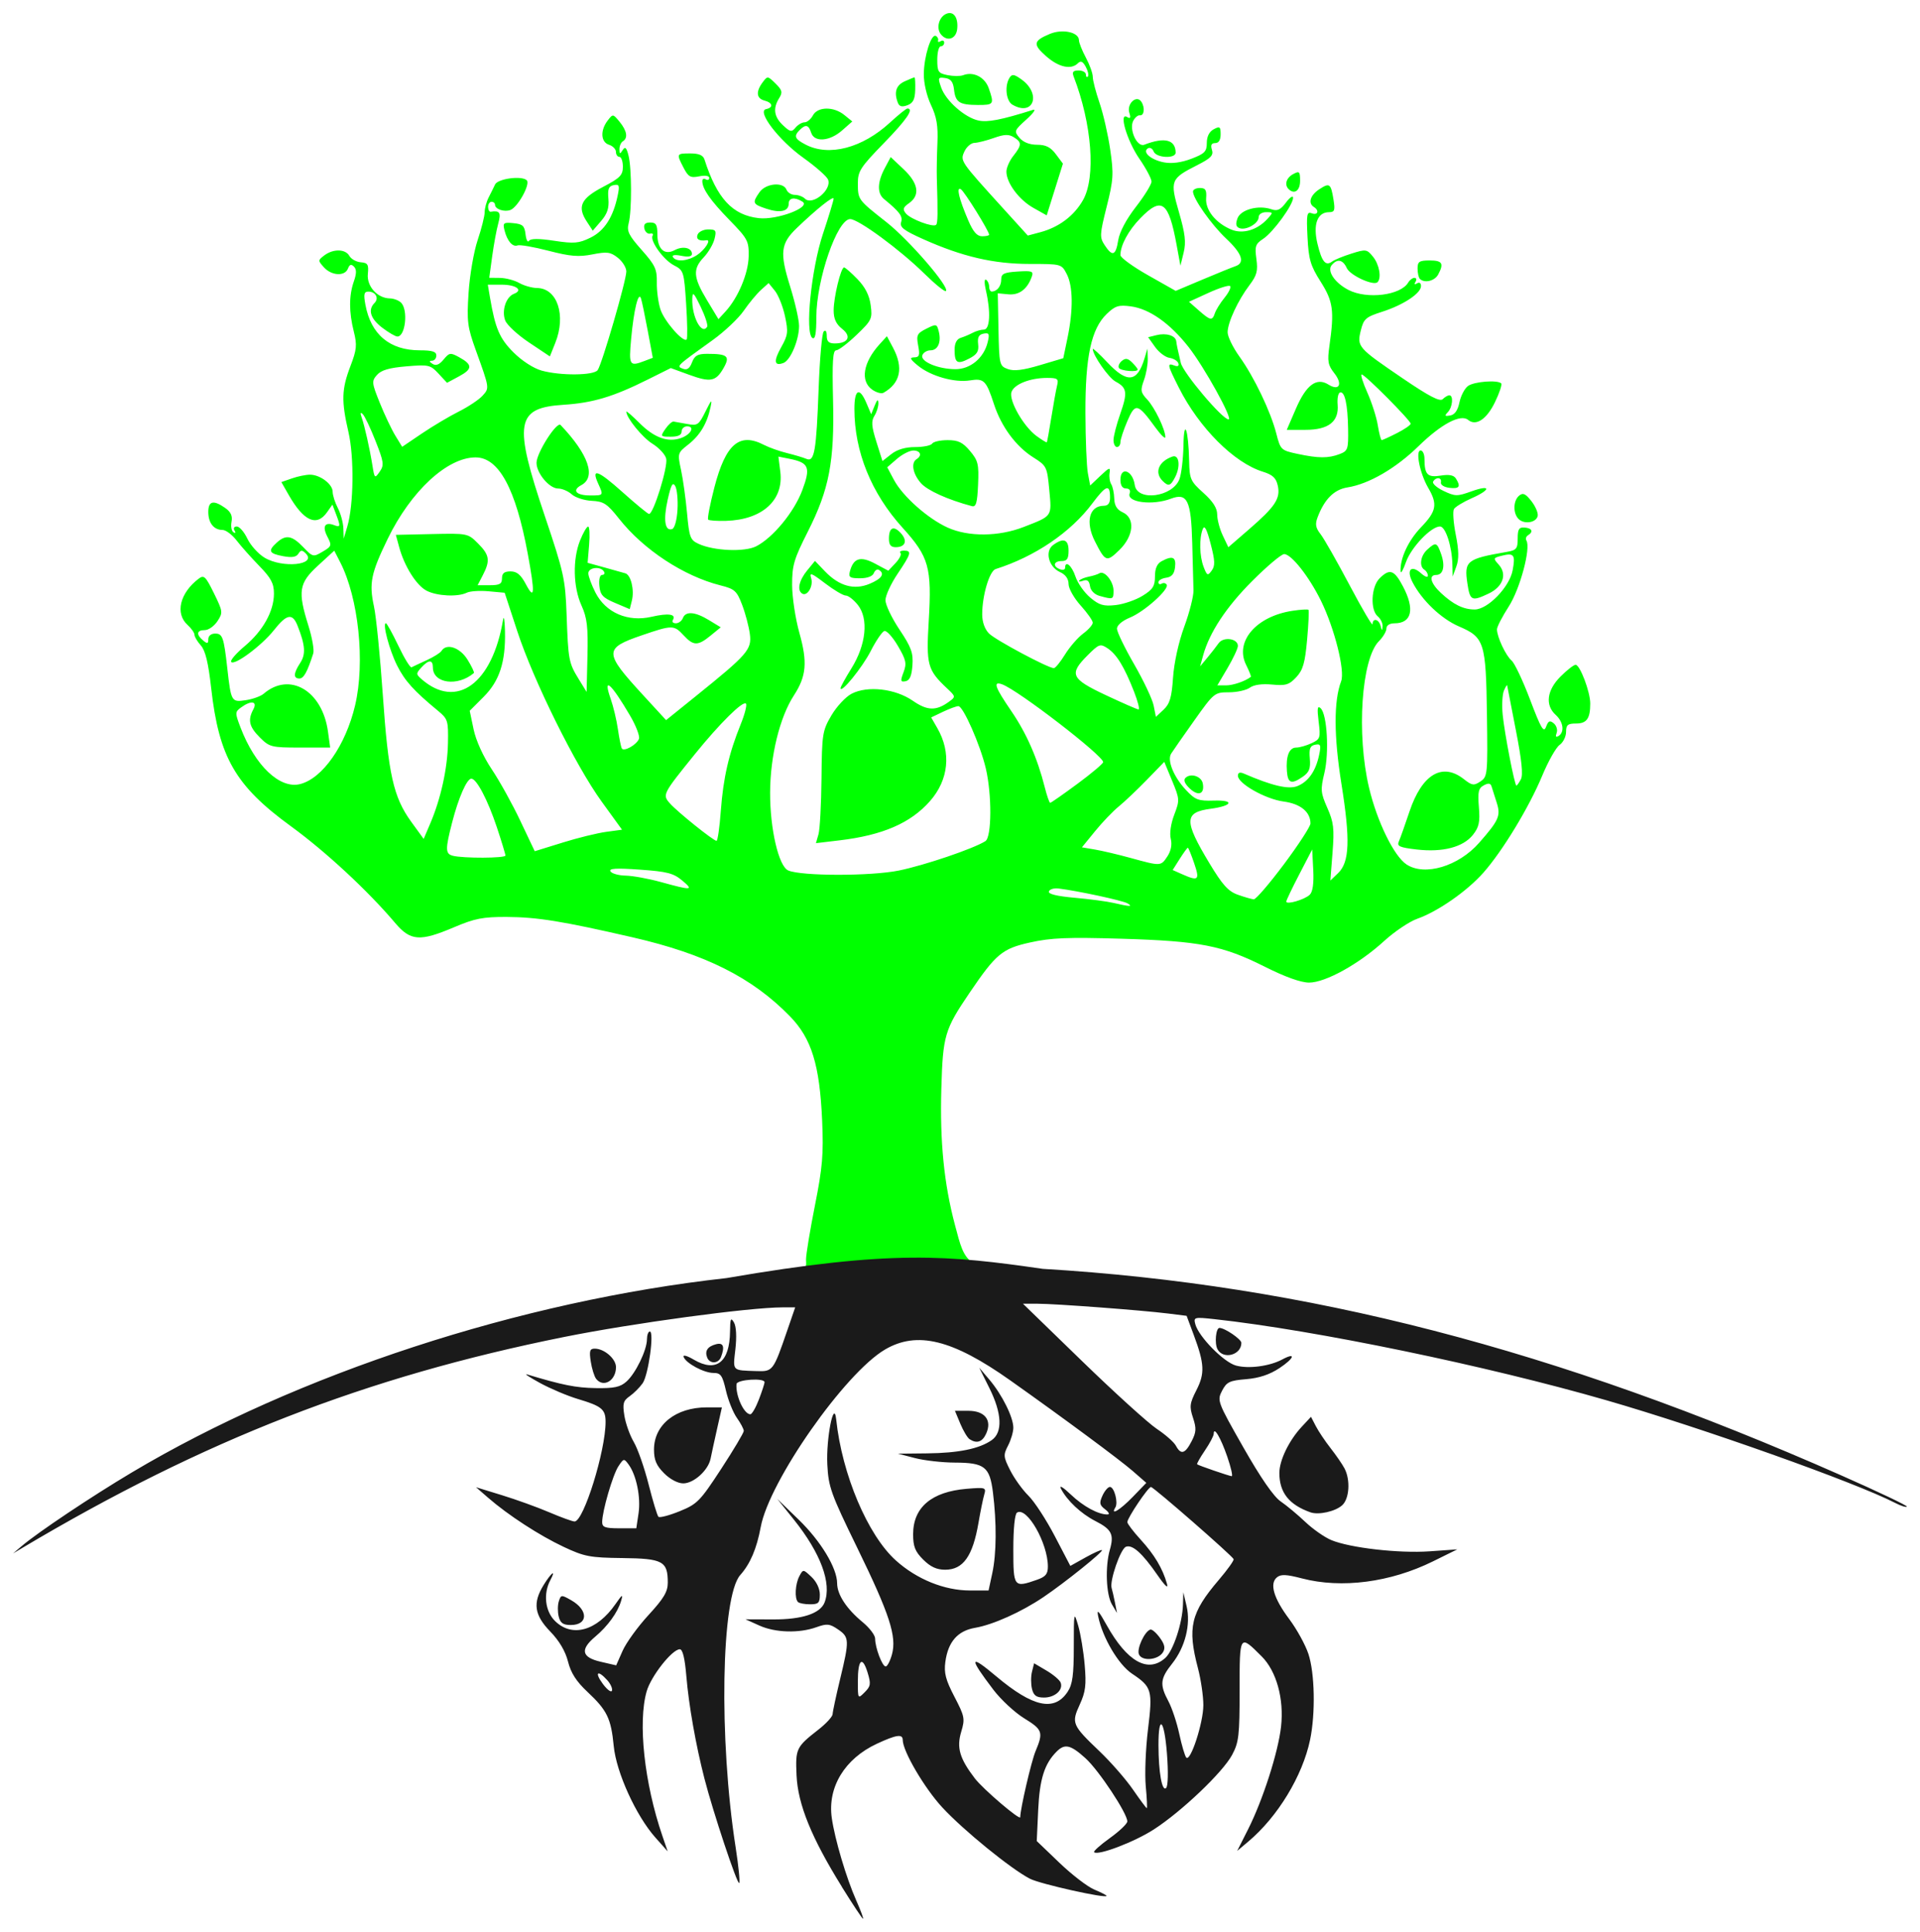 <?xml version="1.0" encoding="UTF-8" standalone="no"?>
<!-- Created with Inkscape (http://www.inkscape.org/) -->

<svg
   width="147.029mm"
   height="147.948mm"
   viewBox="0 0 147.029 147.948"
   version="1.1"
   id="svg1255"
   inkscape:version="1.1.1 (3bf5ae0d25, 2021-09-20, custom)"
   sodipodi:docname="logo.svg"
   xmlns:inkscape="http://www.inkscape.org/namespaces/inkscape"
   xmlns:sodipodi="http://sodipodi.sourceforge.net/DTD/sodipodi-0.dtd"
   xmlns="http://www.w3.org/2000/svg"
   xmlns:svg="http://www.w3.org/2000/svg">
  <sodipodi:namedview
     id="namedview1257"
     pagecolor="#505050"
     bordercolor="#eeeeee"
     borderopacity="1"
     inkscape:pageshadow="0"
     inkscape:pageopacity="0"
     inkscape:pagecheckerboard="0"
     inkscape:document-units="mm"
     showgrid="false"
     lock-margins="true"
     fit-margin-top="1"
     fit-margin-left="1"
     fit-margin-right="1"
     fit-margin-bottom="1"
     inkscape:zoom="0.91045174"
     inkscape:cx="341.03949"
     inkscape:cy="275.68732"
     inkscape:window-width="1364"
     inkscape:window-height="751"
     inkscape:window-x="0"
     inkscape:window-y="15"
     inkscape:window-maximized="1"
     inkscape:current-layer="layer1"
     showguides="true" />
  <defs
     id="defs1252" />
  <g
     inkscape:label="Слой 1"
     inkscape:groupmode="layer"
     id="layer1"
     transform="translate(-12.622,-67.273)">
    <path
       style="fill:#00ff00;stroke-width:0.265"
       d="m 68.259,165.679 c 6.632,-0.735 6.085,-1.137 6.086,-1.943 5.3e-4,-0.391 0.309,-2.259 0.685,-4.151 0.578,-2.908 0.663,-3.91 0.55,-6.482 -0.189,-4.281 -0.809,-6.291 -2.465,-7.991 -2.889,-2.966 -6.471,-4.766 -12.031,-6.045 -5.418,-1.247 -7.318,-1.554 -9.664,-1.565 -1.816,-0.008 -2.448,0.116 -4.02,0.785 -2.622,1.116 -3.345,1.063 -4.519,-0.326 -2.081,-2.462 -5.324,-5.471 -7.992,-7.414 -4.244,-3.091 -5.502,-5.275 -6.097,-10.584 -0.217,-1.936 -0.443,-2.866 -0.791,-3.256 -0.268,-0.3 -0.487,-0.669 -0.487,-0.819 0,-0.15 -0.238,-0.488 -0.529,-0.752 -0.968,-0.876 -0.59,-2.449 0.851,-3.542 0.404,-0.306 0.533,-0.183 1.169,1.114 0.687,1.401 0.698,1.485 0.268,2.141 -0.246,0.376 -0.683,0.683 -0.971,0.683 -0.622,0 -0.676,0.338 -0.126,0.794 0.325,0.27 0.397,0.252 0.397,-0.1 0,-0.252 0.217,-0.429 0.524,-0.429 0.568,0 0.664,0.274 0.93,2.646 0.289,2.575 0.317,2.624 1.414,2.457 0.533,-0.081 1.147,-0.302 1.366,-0.49 1.991,-1.717 4.5,-0.245 4.931,2.893 l 0.168,1.225 h -2.305 c -2.195,0 -2.342,-0.037 -3.079,-0.773 -0.823,-0.823 -0.941,-1.33 -0.5,-2.154 0.335,-0.625 -0.172,-0.706 -0.934,-0.149 -0.476,0.348 -0.478,0.411 -0.045,1.544 1.116,2.922 3.008,4.719 4.559,4.33 1.72,-0.432 3.491,-2.967 4.214,-6.033 0.778,-3.301 0.266,-8.213 -1.142,-10.959 l -0.455,-0.886 -1.251,1.149 c -1.46,1.34 -1.557,1.956 -0.726,4.605 0.285,0.909 0.451,1.861 0.369,2.117 -0.458,1.425 -0.731,1.92 -1.058,1.92 -0.482,0 -0.461,-0.401 0.061,-1.198 0.434,-0.662 0.385,-1.35 -0.203,-2.837 -0.393,-0.995 -0.825,-0.915 -1.815,0.336 -0.944,1.192 -3.064,2.761 -3.274,2.422 -0.075,-0.121 0.395,-0.664 1.044,-1.207 1.394,-1.165 2.234,-2.676 2.234,-4.018 0,-0.779 -0.218,-1.189 -1.124,-2.12 -0.618,-0.635 -1.401,-1.515 -1.74,-1.955 -0.338,-0.44 -0.821,-0.801 -1.072,-0.801 -0.668,0 -1.091,-0.533 -1.091,-1.376 0,-0.845 0.392,-0.94 1.289,-0.312 0.436,0.305 0.578,0.612 0.491,1.065 -0.067,0.35 10e-6,0.711 0.148,0.802 0.155,0.096 0.189,0.036 0.081,-0.139 -0.108,-0.174 -0.033,-0.305 0.175,-0.305 0.2,0 0.563,0.418 0.806,0.928 0.243,0.51 0.831,1.165 1.306,1.454 1.376,0.839 4.053,0.57 3.165,-0.318 -0.276,-0.276 -0.381,-0.272 -0.564,0.024 -0.16,0.259 -0.499,0.312 -1.18,0.184 -1.076,-0.202 -1.169,-0.408 -0.471,-1.04 0.693,-0.627 1.166,-0.546 2.021,0.347 0.733,0.765 0.77,0.774 1.487,0.35 0.7,-0.413 0.717,-0.47 0.357,-1.166 -0.4,-0.774 -0.182,-1.137 0.522,-0.867 0.496,0.19 0.51,0.109 0.146,-0.848 l -0.275,-0.723 -0.402,0.573 c -0.802,1.146 -1.799,0.698 -2.952,-1.326 l -0.555,-0.973 0.813,-0.283 c 0.447,-0.156 1.067,-0.283 1.376,-0.283 0.777,0 1.739,0.724 1.739,1.308 0,0.266 0.178,0.825 0.395,1.242 0.217,0.417 0.408,1.115 0.424,1.552 l 0.029,0.794 0.274,-0.926 c 0.489,-1.652 0.533,-5.314 0.086,-7.242 -0.55,-2.371 -0.523,-3.274 0.148,-5.029 0.488,-1.275 0.523,-1.628 0.265,-2.654 -0.378,-1.503 -0.379,-2.756 -5.3e-4,-3.841 0.215,-0.617 0.217,-0.933 0.009,-1.142 -0.209,-0.209 -0.336,-0.166 -0.458,0.152 -0.232,0.606 -1.251,0.554 -1.836,-0.092 -0.468,-0.517 -0.467,-0.545 0.025,-0.918 0.684,-0.518 1.617,-0.499 1.918,0.038 0.135,0.241 0.528,0.461 0.873,0.489 0.539,0.043 0.616,0.17 0.543,0.893 -0.094,0.945 0.727,1.859 1.685,1.875 0.298,0.005 0.685,0.152 0.86,0.326 0.554,0.554 0.333,2.593 -0.281,2.593 -0.153,0 -0.676,-0.304 -1.162,-0.675 -0.904,-0.689 -1.116,-1.37 -0.59,-1.895 0.361,-0.361 0.086,-0.87 -0.472,-0.87 -0.331,0 -0.375,0.194 -0.229,0.992 0.42,2.293 1.864,3.505 4.177,3.505 0.941,2.65e-4 1.257,0.1 1.257,0.397 0,0.218 -0.149,0.399 -0.331,0.401 -0.233,0.003 -0.221,0.074 0.043,0.241 0.259,0.164 0.518,0.061 0.844,-0.335 0.438,-0.532 0.52,-0.544 1.192,-0.175 1.037,0.569 1.035,0.901 -0.009,1.463 l -0.92,0.495 -0.655,-0.706 c -0.62,-0.669 -0.751,-0.698 -2.461,-0.554 -1.313,0.111 -1.927,0.29 -2.249,0.658 -0.416,0.475 -0.403,0.604 0.223,2.155 0.366,0.907 0.9,2.032 1.186,2.5 l 0.521,0.851 1.505,-1.019 c 0.828,-0.56 2.101,-1.317 2.828,-1.682 0.728,-0.365 1.546,-0.91 1.819,-1.212 0.538,-0.596 0.546,-0.547 -0.51,-3.477 -0.648,-1.798 -0.7,-2.213 -0.557,-4.416 0.087,-1.337 0.4,-3.149 0.695,-4.027 0.295,-0.877 0.537,-1.838 0.537,-2.136 0,-0.298 0.138,-0.807 0.306,-1.133 0.168,-0.325 0.389,-0.77 0.49,-0.989 0.209,-0.451 2.055,-0.695 2.428,-0.322 0.291,0.291 -0.681,2.055 -1.252,2.274 -0.461,0.177 -1.178,-0.063 -1.178,-0.393 0,-0.13 -0.119,-0.236 -0.265,-0.236 -0.146,0 -0.265,0.179 -0.265,0.397 0,0.218 0.089,0.383 0.198,0.366 0.694,-0.11 0.808,0.066 0.579,0.895 -0.131,0.475 -0.34,1.606 -0.464,2.514 l -0.226,1.65 0.816,0.009 c 0.449,0.005 1.114,0.18 1.478,0.387 0.364,0.208 0.98,0.382 1.37,0.387 1.551,0.021 2.237,2.094 1.392,4.206 l -0.413,1.033 -1.591,-1.063 c -0.875,-0.584 -1.698,-1.344 -1.829,-1.689 -0.287,-0.755 0.059,-1.809 0.671,-2.044 0.732,-0.281 0.164,-0.699 -0.95,-0.699 h -1.055 l 0.169,0.992 c 0.403,2.362 0.733,3.131 1.801,4.198 0.645,0.645 1.535,1.22 2.156,1.392 1.44,0.4 3.973,0.379 4.284,-0.034 0.328,-0.436 2.197,-6.865 2.197,-7.558 0,-0.297 -0.293,-0.77 -0.651,-1.052 -0.564,-0.443 -0.826,-0.478 -1.947,-0.256 -1.047,0.207 -1.691,0.154 -3.354,-0.278 -1.132,-0.294 -2.202,-0.479 -2.376,-0.412 -0.382,0.147 -0.801,-0.342 -1.005,-1.174 -0.135,-0.552 -0.069,-0.603 0.689,-0.529 0.708,0.069 0.853,0.202 0.927,0.855 0.049,0.426 0.168,0.651 0.265,0.501 0.12,-0.186 0.732,-0.189 1.927,-0.008 1.525,0.231 1.883,0.201 2.778,-0.236 1.067,-0.521 1.745,-1.571 2.088,-3.238 0.158,-0.768 0.118,-0.872 -0.307,-0.787 -0.387,0.077 -0.472,0.296 -0.406,1.049 0.061,0.705 -0.083,1.144 -0.557,1.696 l -0.64,0.744 -0.455,-0.695 c -0.75,-1.144 -0.458,-1.769 1.239,-2.656 1.31,-0.685 1.521,-0.9 1.521,-1.549 0,-0.414 -0.119,-0.754 -0.265,-0.754 -0.146,0 -0.265,-0.171 -0.265,-0.379 0,-0.208 -0.238,-0.455 -0.529,-0.547 -0.634,-0.201 -0.686,-1.097 -0.107,-1.852 0.403,-0.525 0.409,-0.524 0.918,0.095 0.563,0.687 0.655,1.24 0.247,1.492 -0.146,0.09 -0.263,0.365 -0.261,0.611 0.003,0.374 0.044,0.384 0.246,0.064 0.188,-0.297 0.288,-0.209 0.445,0.397 0.254,0.979 0.264,4.248 0.016,5.2 -0.158,0.604 -0.002,0.925 0.996,2.049 1.033,1.163 1.18,1.479 1.16,2.488 -0.013,0.635 0.113,1.569 0.28,2.075 0.296,0.898 1.744,2.553 2.004,2.292 0.072,-0.072 0.055,-1.29 -0.038,-2.707 -0.164,-2.502 -0.191,-2.587 -0.934,-2.971 -0.806,-0.417 -1.868,-1.896 -1.634,-2.276 0.076,-0.123 -0.012,-0.191 -0.196,-0.151 -0.184,0.04 -0.38,-0.136 -0.436,-0.39 -0.071,-0.325 0.063,-0.463 0.447,-0.463 0.447,0 0.549,0.166 0.549,0.894 0,1.143 0.542,1.641 1.327,1.221 0.627,-0.336 1.319,-0.183 1.319,0.291 0,0.2 -0.28,0.25 -0.807,0.145 -0.5,-0.1 -0.746,-0.062 -0.646,0.099 0.24,0.388 1.123,0.315 1.837,-0.152 0.606,-0.397 1.12,-1.198 0.731,-1.14 -0.56,0.084 -0.817,-0.079 -0.681,-0.431 0.084,-0.218 0.45,-0.397 0.814,-0.397 0.589,0 0.642,0.08 0.482,0.728 -0.099,0.4 -0.469,1.032 -0.822,1.404 -0.857,0.902 -0.811,1.532 0.24,3.277 l 0.883,1.465 0.543,-0.592 c 0.966,-1.054 1.748,-2.919 1.771,-4.222 0.021,-1.171 -0.071,-1.343 -1.469,-2.778 -1.46,-1.498 -2.081,-2.388 -2.081,-2.984 0,-0.164 0.119,-0.224 0.265,-0.134 0.146,0.09 0.265,0.04 0.265,-0.11 0,-0.161 -0.317,-0.21 -0.772,-0.119 -0.665,0.133 -0.83,0.042 -1.191,-0.655 -0.562,-1.086 -0.555,-1.1 0.516,-1.1 0.657,0 0.978,0.137 1.082,0.463 0.953,2.981 2.143,4.267 4.163,4.494 1.394,0.157 4.018,-0.834 3.341,-1.262 -0.589,-0.372 -1.054,-0.307 -1.054,0.149 0,0.595 -0.646,0.743 -1.709,0.392 -1.06,-0.35 -1.1,-0.447 -0.525,-1.268 0.479,-0.684 1.828,-0.809 2.065,-0.191 0.084,0.218 0.37,0.397 0.637,0.397 0.267,0 0.615,0.13 0.774,0.289 0.565,0.565 2.074,-0.673 1.774,-1.456 -0.093,-0.242 -0.945,-0.994 -1.894,-1.671 -1.882,-1.343 -3.589,-3.576 -2.852,-3.73 0.575,-0.121 0.507,-0.488 -0.121,-0.653 -0.624,-0.163 -0.678,-0.68 -0.148,-1.394 0.375,-0.505 0.392,-0.503 0.988,0.085 0.516,0.509 0.558,0.676 0.28,1.121 -0.489,0.783 -0.397,1.43 0.295,2.08 0.551,0.518 0.66,0.538 0.958,0.178 0.185,-0.223 0.497,-0.406 0.692,-0.406 0.195,0 0.483,-0.238 0.638,-0.529 0.364,-0.68 1.586,-0.697 2.406,-0.033 l 0.612,0.496 -0.781,0.687 c -0.958,0.842 -2.13,0.928 -2.369,0.174 -0.193,-0.607 -0.422,-0.663 -0.873,-0.212 -0.479,0.479 -0.393,0.688 0.463,1.131 1.785,0.923 4.331,0.254 6.443,-1.693 0.643,-0.593 1.246,-1.078 1.339,-1.078 0.527,0 -0.055,0.854 -1.816,2.663 -1.78,1.829 -1.984,2.145 -1.98,3.062 0.005,1.264 -0.003,1.253 2.186,2.976 1.735,1.366 4.856,4.98 4.557,5.278 -0.081,0.081 -0.828,-0.524 -1.661,-1.343 -1.857,-1.827 -5.042,-4.168 -5.671,-4.168 -0.99,0 -2.591,4.645 -2.591,7.519 0,1.246 -0.088,1.718 -0.298,1.589 -0.589,-0.364 -0.093,-5.285 0.806,-7.983 0.448,-1.346 0.815,-2.556 0.815,-2.689 0,-0.247 -1.296,0.787 -2.821,2.25 -1.236,1.187 -1.317,1.882 -0.516,4.451 0.38,1.219 0.691,2.59 0.691,3.047 0,1.073 -0.653,2.627 -1.19,2.833 -0.719,0.276 -0.779,-0.134 -0.177,-1.205 0.519,-0.923 0.549,-1.169 0.29,-2.375 -0.159,-0.74 -0.506,-1.613 -0.771,-1.941 l -0.483,-0.596 -0.585,0.527 c -0.322,0.29 -0.916,1.007 -1.321,1.594 -0.405,0.587 -1.477,1.599 -2.382,2.249 -2.818,2.023 -2.788,1.995 -2.276,2.191 0.318,0.122 0.518,-0.017 0.696,-0.485 0.199,-0.523 0.434,-0.656 1.161,-0.656 1.564,0 1.772,0.178 1.262,1.078 -0.592,1.044 -1.002,1.125 -2.647,0.524 l -1.4,-0.512 -1.768,0.882 c -2.653,1.323 -4.2,1.786 -6.454,1.931 -3.65,0.235 -3.837,1.36 -1.421,8.531 1.456,4.322 1.567,4.824 1.664,7.541 0.124,3.484 0.164,3.696 0.932,4.944 l 0.6,0.975 0.065,-2.734 c 0.054,-2.253 -0.027,-2.937 -0.457,-3.886 -0.64,-1.411 -0.686,-3.538 -0.108,-4.982 0.234,-0.585 0.512,-1.064 0.617,-1.064 0.105,0 0.14,0.625 0.076,1.389 l -0.115,1.389 1.284,0.354 c 0.706,0.195 1.429,0.398 1.607,0.451 0.428,0.129 0.701,1.28 0.497,2.093 l -0.163,0.65 -1.122,-0.475 c -0.943,-0.399 -1.136,-0.609 -1.205,-1.311 -0.049,-0.491 0.04,-0.836 0.214,-0.836 0.163,0 0.223,-0.119 0.133,-0.265 -0.26,-0.42 -1.191,-0.308 -1.191,0.143 0,0.224 0.246,0.889 0.546,1.478 0.786,1.541 2.476,2.271 4.29,1.853 1.305,-0.301 1.918,-0.208 1.635,0.25 -0.084,0.135 0.021,0.246 0.232,0.246 0.211,0 0.453,-0.179 0.536,-0.397 0.211,-0.55 0.932,-0.494 1.998,0.155 l 0.903,0.55 -0.77,0.63 c -0.983,0.804 -1.316,0.802 -2.07,-0.013 -0.744,-0.803 -0.867,-0.803 -3.198,-0.005 -2.925,1.002 -2.919,1.304 0.085,4.574 l 1.767,1.924 2.25,-1.814 c 4.017,-3.239 4.324,-3.592 4.162,-4.797 -0.077,-0.576 -0.343,-1.577 -0.591,-2.226 -0.405,-1.062 -0.569,-1.209 -1.645,-1.48 -2.824,-0.711 -5.897,-2.73 -7.778,-5.109 -0.91,-1.151 -1.176,-1.326 -2.085,-1.37 -0.573,-0.028 -1.264,-0.251 -1.535,-0.497 -0.271,-0.245 -0.743,-0.446 -1.048,-0.446 -0.669,0 -1.652,-1.171 -1.652,-1.968 0,-0.756 1.556,-3.2 1.844,-2.896 2.142,2.251 2.74,3.987 1.588,4.604 -0.744,0.398 -0.405,0.79 0.684,0.79 1.027,0 1.023,0.007 0.603,-0.915 -0.553,-1.213 -0.017,-1.025 1.854,0.65 1.012,0.906 1.93,1.663 2.04,1.683 0.328,0.059 1.47,-3.618 1.317,-4.241 -0.077,-0.315 -0.551,-0.827 -1.054,-1.138 -0.768,-0.475 -1.998,-1.987 -1.998,-2.456 0,-0.075 0.455,0.318 1.01,0.874 1.125,1.125 2.169,1.503 3.173,1.149 0.767,-0.271 1.095,-0.898 0.47,-0.898 -0.23,0 -0.419,0.179 -0.419,0.397 0,0.268 -0.268,0.397 -0.826,0.397 -0.801,0 -0.814,-0.018 -0.418,-0.595 0.224,-0.327 0.507,-0.581 0.628,-0.564 0.121,0.017 0.596,0.102 1.056,0.187 0.774,0.144 0.877,0.073 1.387,-0.958 0.463,-0.934 0.524,-0.986 0.384,-0.319 -0.261,1.238 -0.804,2.145 -1.705,2.851 -0.814,0.637 -0.824,0.672 -0.551,1.942 0.152,0.711 0.36,2.204 0.461,3.317 0.167,1.843 0.245,2.052 0.877,2.343 1.184,0.546 3.54,0.643 4.428,0.184 1.287,-0.665 2.898,-2.628 3.518,-4.285 0.657,-1.757 0.514,-2.112 -0.972,-2.409 l -0.856,-0.171 0.146,1.157 c 0.276,2.182 -1.378,3.681 -4.153,3.765 -0.683,0.021 -1.3,-0.022 -1.371,-0.095 -0.072,-0.073 0.142,-1.181 0.474,-2.462 0.866,-3.337 1.917,-4.238 3.803,-3.259 0.386,0.2 1.179,0.482 1.761,0.625 0.582,0.143 1.252,0.343 1.488,0.445 0.612,0.262 0.757,-0.578 0.934,-5.403 0.083,-2.256 0.256,-4.214 0.386,-4.352 0.142,-0.152 0.235,-0.021 0.235,0.331 0,0.431 0.158,0.582 0.609,0.582 1.037,0 1.309,-0.534 0.568,-1.117 -0.461,-0.363 -0.648,-0.769 -0.648,-1.412 0,-1.009 0.552,-3.292 0.797,-3.292 0.087,0 0.548,0.402 1.024,0.894 0.596,0.615 0.913,1.238 1.014,1.995 0.14,1.041 0.081,1.165 -1.084,2.281 -0.677,0.649 -1.38,1.18 -1.561,1.18 -0.252,0 -0.308,0.887 -0.237,3.77 0.116,4.749 -0.289,6.869 -1.934,10.12 -1.063,2.1 -1.204,2.582 -1.2,4.084 0.003,0.937 0.254,2.589 0.558,3.671 0.629,2.243 0.536,3.311 -0.419,4.779 -1.086,1.67 -1.814,4.637 -1.824,7.441 -0.011,2.792 0.657,5.659 1.39,5.972 1.025,0.437 6.315,0.44 8.461,0.006 1.967,-0.399 5.723,-1.674 6.635,-2.253 0.487,-0.309 0.505,-3.562 0.03,-5.576 -0.424,-1.797 -1.731,-4.763 -2.099,-4.763 -0.15,0 -0.68,0.194 -1.178,0.432 l -0.905,0.432 0.474,0.825 c 1.078,1.876 0.868,3.951 -0.563,5.581 -1.48,1.685 -3.627,2.617 -6.933,3.01 l -1.803,0.214 0.196,-0.682 c 0.108,-0.375 0.211,-2.299 0.23,-4.274 0.032,-3.406 0.071,-3.656 0.758,-4.827 0.398,-0.68 1.096,-1.428 1.551,-1.663 1.225,-0.633 3.345,-0.388 4.687,0.542 1.114,0.772 1.79,0.787 2.783,0.06 0.501,-0.366 0.497,-0.39 -0.156,-1.004 -1.511,-1.421 -1.611,-1.791 -1.41,-5.183 0.243,-4.09 0.017,-4.895 -2,-7.121 -2.401,-2.649 -3.693,-5.837 -3.693,-9.108 0,-1.51 0.389,-1.701 0.92,-0.45 l 0.365,0.86 0.267,-0.661 c 0.19,-0.47 0.272,-0.527 0.284,-0.195 0.009,0.257 -0.126,0.696 -0.301,0.976 -0.255,0.408 -0.225,0.804 0.148,1.988 l 0.466,1.478 0.681,-0.536 c 0.445,-0.35 1.077,-0.536 1.821,-0.536 0.627,0 1.213,-0.119 1.303,-0.265 0.09,-0.146 0.622,-0.265 1.183,-0.265 0.817,0 1.157,0.164 1.715,0.828 0.622,0.74 0.688,1.013 0.619,2.58 -0.062,1.405 -0.156,1.731 -0.474,1.646 -1.842,-0.491 -3.405,-1.197 -3.903,-1.762 -0.625,-0.71 -0.778,-1.56 -0.331,-1.837 0.443,-0.274 0.296,-0.661 -0.25,-0.661 -0.283,0 -0.848,0.289 -1.257,0.642 l -0.742,0.642 0.519,0.973 c 0.669,1.253 2.594,2.961 4.111,3.647 1.586,0.717 3.905,0.698 5.821,-0.048 2.218,-0.864 2.151,-0.767 1.959,-2.833 -0.166,-1.781 -0.2,-1.851 -1.221,-2.494 -1.332,-0.839 -2.453,-2.354 -3.014,-4.077 -0.595,-1.825 -0.768,-1.996 -1.84,-1.822 -1.174,0.191 -2.999,-0.326 -3.977,-1.125 -0.612,-0.501 -0.673,-0.631 -0.295,-0.639 0.395,-0.008 0.447,-0.159 0.307,-0.904 -0.151,-0.804 -0.087,-0.935 0.628,-1.292 0.763,-0.381 0.803,-0.372 0.949,0.212 0.207,0.826 -0.067,1.445 -0.64,1.445 -0.26,0 -0.537,0.167 -0.615,0.372 -0.185,0.482 1.207,1.07 2.534,1.071 1.148,2.65e-4 2.172,-0.857 2.466,-2.064 0.157,-0.644 0.111,-0.74 -0.315,-0.657 -0.367,0.072 -0.476,0.284 -0.415,0.804 0.065,0.557 -0.082,0.792 -0.694,1.109 -0.908,0.47 -1.109,0.345 -1.109,-0.688 0,-0.491 0.163,-0.808 0.463,-0.901 0.255,-0.079 0.67,-0.254 0.922,-0.389 0.253,-0.135 0.64,-0.245 0.86,-0.245 0.461,0 0.533,-1.358 0.158,-2.975 -0.134,-0.579 -0.132,-0.93 0.006,-0.844 0.13,0.08 0.236,0.318 0.236,0.527 0,0.21 0.089,0.379 0.198,0.377 0.41,-0.008 0.728,-0.411 0.728,-0.922 0,-0.443 0.203,-0.542 1.254,-0.61 1.112,-0.071 1.235,-0.026 1.084,0.397 -0.34,0.956 -0.965,1.426 -1.793,1.347 l -0.81,-0.076 0.055,2.778 c 0.053,2.691 0.076,2.786 0.71,3.021 0.47,0.175 1.16,0.092 2.453,-0.293 l 1.799,-0.536 0.324,-1.559 c 0.445,-2.141 0.424,-3.95 -0.056,-4.88 -0.403,-0.779 -0.409,-0.781 -2.85,-0.781 -2.752,0 -5.145,-0.557 -8.129,-1.891 -1.503,-0.672 -1.829,-0.922 -1.707,-1.309 0.142,-0.448 -0.106,-0.783 -1.312,-1.772 -0.534,-0.438 -0.512,-1.288 0.06,-2.362 l 0.454,-0.851 0.99,0.934 c 1.132,1.068 1.281,1.99 0.419,2.594 -0.468,0.328 -0.512,0.471 -0.243,0.795 0.364,0.438 2.093,1.084 2.313,0.864 0.127,-0.127 0.138,-0.853 0.053,-3.617 -0.016,-0.509 0.005,-1.7 0.046,-2.646 0.057,-1.32 -0.058,-1.997 -0.491,-2.91 -0.33,-0.695 -0.559,-1.686 -0.551,-2.381 0.017,-1.368 0.568,-3.106 0.924,-2.91 0.133,0.073 0.208,0.23 0.168,0.35 -0.04,0.12 0.049,0.143 0.198,0.051 0.149,-0.092 0.271,-0.041 0.271,0.113 0,0.154 -0.119,0.28 -0.265,0.28 -0.146,0 -0.265,0.461 -0.265,1.025 0,0.927 0.076,1.04 0.791,1.183 0.435,0.087 0.971,0.089 1.191,0.004 0.786,-0.302 1.662,0.145 1.96,1 0.429,1.23 0.393,1.285 -0.833,1.281 -1.417,-0.005 -1.716,-0.199 -1.828,-1.187 -0.066,-0.583 -0.246,-0.815 -0.678,-0.876 -0.546,-0.078 -0.568,-0.027 -0.307,0.721 0.355,1.018 1.801,2.301 2.855,2.532 0.707,0.155 1.75,-0.048 4.181,-0.814 0.26,-0.082 0.033,0.247 -0.505,0.732 -0.938,0.845 -0.96,0.903 -0.529,1.41 0.286,0.337 0.775,0.529 1.347,0.529 0.67,0 1.035,0.184 1.437,0.723 l 0.54,0.723 -0.621,1.981 -0.621,1.981 -1.027,-0.577 c -1.099,-0.618 -2.059,-1.912 -2.059,-2.776 0,-0.291 0.238,-0.831 0.529,-1.201 0.655,-0.833 0.66,-1.042 0.035,-1.432 -0.383,-0.239 -0.726,-0.226 -1.521,0.057 -0.565,0.201 -1.238,0.371 -1.495,0.378 -0.258,0.006 -0.601,0.303 -0.763,0.658 -0.332,0.73 -0.346,0.71 2.971,4.365 l 1.883,2.075 0.967,-0.259 c 1.419,-0.38 2.579,-1.254 3.261,-2.458 0.994,-1.754 0.685,-5.83 -0.717,-9.463 -0.135,-0.351 -0.044,-0.463 0.379,-0.463 0.307,0 0.557,0.139 0.557,0.309 0,0.17 0.069,0.24 0.154,0.155 0.085,-0.085 0.014,-0.415 -0.157,-0.734 -0.227,-0.424 -0.389,-0.502 -0.604,-0.287 -0.52,0.52 -1.468,0.313 -2.426,-0.527 -1.045,-0.917 -1.002,-1.185 0.274,-1.718 0.969,-0.405 2.229,-0.13 2.229,0.486 0,0.188 0.238,0.785 0.529,1.329 0.291,0.543 0.529,1.207 0.529,1.476 0,0.269 0.232,1.162 0.515,1.984 0.283,0.823 0.652,2.433 0.819,3.58 0.275,1.879 0.248,2.311 -0.271,4.381 -0.534,2.131 -0.545,2.344 -0.152,2.944 0.591,0.903 0.847,0.81 1.037,-0.377 0.102,-0.635 0.616,-1.606 1.357,-2.56 0.656,-0.845 1.193,-1.715 1.193,-1.934 0,-0.219 -0.42,-1.008 -0.934,-1.754 -0.951,-1.381 -1.599,-3.601 -0.931,-3.188 0.242,0.15 0.288,0.062 0.168,-0.318 -0.222,-0.701 0.558,-1.416 0.923,-0.847 0.29,0.452 0.212,1.085 -0.128,1.032 -0.132,-0.021 -0.352,0.16 -0.487,0.402 -0.362,0.647 0.276,2.067 0.832,1.852 1.556,-0.603 2.393,-0.394 2.406,0.6 0.006,0.488 -1.495,0.415 -1.686,-0.083 -0.087,-0.228 -0.284,-0.336 -0.438,-0.241 -0.462,0.285 0.232,0.887 1.24,1.076 0.592,0.111 1.324,0.013 2.09,-0.279 1.019,-0.389 1.179,-0.554 1.179,-1.213 0,-0.492 0.188,-0.863 0.529,-1.046 0.464,-0.249 0.529,-0.201 0.529,0.388 0,0.433 -0.147,0.671 -0.415,0.671 -0.291,0 -0.366,0.154 -0.25,0.518 0.133,0.419 -0.08,0.641 -1.123,1.17 -2.051,1.039 -2.104,1.176 -1.402,3.606 0.477,1.65 0.552,2.3 0.358,3.094 l -0.246,1.005 -0.291,-1.587 c -0.612,-3.34 -1.144,-3.733 -2.779,-2.051 -0.916,0.942 -1.525,2.071 -1.525,2.826 0,0.189 0.952,0.883 2.116,1.541 l 2.116,1.197 2.051,-0.865 c 1.128,-0.476 2.259,-0.935 2.514,-1.021 0.763,-0.258 0.531,-0.961 -0.701,-2.12 -1.134,-1.068 -2.54,-3.062 -2.54,-3.604 0,-0.148 0.24,-0.27 0.533,-0.27 0.428,0 0.522,0.155 0.474,0.784 -0.069,0.904 0.739,1.909 1.93,2.402 0.882,0.366 1.993,0.034 2.774,-0.829 0.436,-0.482 0.431,-0.505 -0.113,-0.505 -0.324,0 -0.57,0.167 -0.57,0.388 0,0.479 -0.967,1.027 -1.471,0.834 -0.266,-0.102 -0.308,-0.314 -0.149,-0.748 0.249,-0.676 1.606,-1.04 2.598,-0.697 0.456,0.157 0.697,0.046 1.116,-0.515 0.294,-0.394 0.538,-0.559 0.543,-0.367 0.013,0.532 -1.523,2.645 -2.285,3.144 -0.597,0.391 -0.658,0.571 -0.524,1.546 0.126,0.916 0.035,1.256 -0.529,2.001 -0.882,1.165 -1.668,2.857 -1.675,3.609 -0.003,0.327 0.404,1.165 0.905,1.863 1.128,1.571 2.391,4.207 2.824,5.899 0.319,1.244 0.361,1.285 1.616,1.554 1.604,0.344 2.362,0.348 3.23,0.018 0.633,-0.241 0.677,-0.369 0.652,-1.918 -0.03,-1.898 -0.257,-2.919 -0.623,-2.8 -0.139,0.045 -0.22,0.46 -0.18,0.923 0.112,1.304 -0.691,1.937 -2.459,1.937 h -1.435 l 0.699,-1.619 c 0.788,-1.826 1.581,-2.416 2.488,-1.85 0.833,0.52 1.117,-0.024 0.454,-0.867 -0.49,-0.622 -0.542,-0.915 -0.374,-2.096 0.383,-2.699 0.286,-3.401 -0.674,-4.916 -0.78,-1.23 -0.919,-1.7 -1.005,-3.414 -0.088,-1.745 -0.048,-1.967 0.327,-1.823 0.463,0.178 0.596,-0.213 0.163,-0.481 -0.467,-0.289 -0.284,-0.901 0.405,-1.353 0.799,-0.524 0.894,-0.455 1.096,0.791 0.133,0.819 0.083,0.959 -0.345,0.959 -0.893,0 -1.238,0.94 -0.885,2.41 0.334,1.393 0.624,1.744 1.129,1.365 0.176,-0.132 0.84,-0.404 1.477,-0.605 1.108,-0.35 1.18,-0.339 1.654,0.246 0.478,0.591 0.66,1.624 0.341,1.943 -0.305,0.305 -2.1,-0.517 -2.355,-1.08 -0.297,-0.652 -0.73,-0.737 -1.154,-0.226 -0.377,0.454 0.234,1.358 1.286,1.902 1.421,0.735 3.993,0.415 4.574,-0.569 0.116,-0.197 0.332,-0.358 0.479,-0.358 0.147,0 0.182,0.137 0.078,0.305 -0.117,0.189 -0.073,0.234 0.117,0.117 0.179,-0.11 0.305,-0.025 0.305,0.206 0,0.557 -1.345,1.447 -2.977,1.97 -1.254,0.402 -1.412,0.54 -1.631,1.424 -0.309,1.252 -0.242,1.328 3.201,3.672 2.036,1.386 2.855,1.811 3.07,1.596 0.162,-0.162 0.389,-0.294 0.506,-0.294 0.332,0 0.248,0.915 -0.119,1.296 -0.267,0.277 -0.231,0.325 0.188,0.25 0.348,-0.063 0.58,-0.393 0.705,-1.005 0.103,-0.501 0.398,-1.066 0.656,-1.255 0.465,-0.34 2.261,-0.48 2.543,-0.198 0.08,0.08 -0.134,0.726 -0.476,1.434 -0.634,1.315 -1.456,1.861 -2.054,1.365 -0.575,-0.477 -2.059,0.307 -3.799,2.007 -1.742,1.702 -3.801,2.898 -5.444,3.161 -1.027,0.164 -1.76,0.897 -2.288,2.286 -0.201,0.53 -0.152,0.811 0.225,1.291 0.265,0.338 1.269,2.102 2.231,3.921 0.962,1.819 1.751,3.158 1.753,2.977 0.006,-0.498 0.477,-0.397 0.615,0.132 0.102,0.391 0.126,0.396 0.152,0.032 0.017,-0.237 -0.148,-0.579 -0.366,-0.76 -0.591,-0.49 -0.51,-2.268 0.132,-2.91 0.775,-0.775 1.123,-0.659 1.787,0.595 0.936,1.767 0.69,2.844 -0.649,2.844 -0.365,0 -0.609,0.159 -0.609,0.397 0,0.218 -0.258,0.655 -0.574,0.971 -1.343,1.343 -1.732,7.122 -0.756,11.231 0.616,2.592 1.913,5.242 2.874,5.872 1.391,0.912 3.977,0.138 5.558,-1.663 1.514,-1.725 1.664,-2.067 1.343,-3.072 -0.159,-0.497 -0.337,-1.058 -0.395,-1.246 -0.076,-0.247 -0.241,-0.27 -0.595,-0.08 -0.407,0.218 -0.47,0.498 -0.375,1.665 0.094,1.147 0.011,1.534 -0.454,2.124 -0.746,0.944 -2.316,1.355 -4.304,1.124 -1.319,-0.153 -1.534,-0.25 -1.371,-0.617 0.106,-0.239 0.472,-1.268 0.813,-2.287 0.957,-2.858 2.51,-3.786 4.162,-2.487 0.629,0.495 0.768,0.515 1.271,0.18 0.547,-0.363 0.563,-0.532 0.5,-5.106 -0.077,-5.56 -0.194,-5.93 -2.143,-6.768 -1.357,-0.584 -2.834,-1.989 -3.554,-3.383 -0.497,-0.962 -0.101,-1.368 0.662,-0.677 0.282,0.255 0.512,0.333 0.512,0.174 0,-0.159 -0.119,-0.364 -0.265,-0.453 -0.422,-0.261 -0.307,-1.07 0.219,-1.546 0.655,-0.593 0.744,-0.563 1.067,0.363 0.318,0.912 0.154,1.58 -0.388,1.58 -0.593,0 -0.426,0.641 0.359,1.373 0.961,0.896 1.728,1.272 2.593,1.272 1.001,0 2.666,-1.719 2.906,-3.002 0.223,-1.187 0.103,-1.35 -0.821,-1.118 -0.674,0.169 -0.685,0.198 -0.246,0.683 0.663,0.733 0.33,1.695 -0.766,2.216 -1.303,0.618 -1.432,0.558 -1.631,-0.765 -0.26,-1.733 -0.064,-1.892 2.991,-2.42 0.768,-0.133 0.86,-0.243 0.86,-1.029 0,-0.718 0.098,-0.873 0.529,-0.841 0.57,0.043 0.694,0.323 0.26,0.591 -0.148,0.091 -0.203,0.273 -0.123,0.403 0.354,0.574 -0.484,3.708 -1.352,5.055 -0.496,0.77 -0.902,1.557 -0.902,1.749 0,0.572 0.682,2.026 1.122,2.391 0.225,0.187 0.863,1.536 1.416,2.998 0.835,2.205 1.043,2.559 1.221,2.077 0.173,-0.467 0.288,-0.519 0.593,-0.266 0.208,0.173 0.306,0.504 0.217,0.735 -0.107,0.279 -0.057,0.356 0.148,0.23 0.475,-0.294 0.368,-1.083 -0.22,-1.615 -0.823,-0.745 -0.679,-1.887 0.37,-2.937 0.495,-0.495 1.014,-0.9 1.155,-0.9 0.336,0 1.121,2.076 1.121,2.964 0,1.156 -0.268,1.534 -1.087,1.534 -0.635,0 -0.765,0.11 -0.765,0.646 0,0.356 -0.222,0.802 -0.494,0.993 -0.272,0.19 -0.87,1.248 -1.328,2.35 -1.01,2.427 -3.027,5.756 -4.501,7.428 -1.248,1.416 -3.489,2.979 -5.073,3.538 -0.601,0.212 -1.744,0.981 -2.54,1.708 -1.921,1.756 -4.492,3.18 -5.741,3.18 -0.627,0 -1.829,-0.43 -3.386,-1.212 -3.248,-1.631 -4.961,-1.967 -10.962,-2.147 -4.149,-0.124 -5.406,-0.073 -7.027,0.288 -2.128,0.473 -2.598,0.865 -4.634,3.865 -1.9,2.798 -2.036,3.262 -2.153,7.313 -0.118,4.079 0.204,7.31 1.042,10.455 0.809,3.037 0.741,3.532 6.717,3.89 -9.881,1.246 -12.977,1.839 -24.213,0.708 z m 30.692,-29.225 c -0.369,-0.213 -3.821,-0.955 -5.267,-1.132 -0.35,-0.043 -0.683,0.058 -0.74,0.224 -0.068,0.2 0.599,0.364 1.975,0.486 1.143,0.101 2.488,0.28 2.989,0.398 1.231,0.29 1.516,0.296 1.043,0.024 z m 13.971,-0.656 c 0.228,-0.222 0.318,-0.869 0.265,-1.901 l -0.081,-1.564 -0.992,1.912 c -0.546,1.051 -0.992,1.987 -0.992,2.079 0,0.263 1.416,-0.151 1.8,-0.526 z m -1.973,-2.34 c 1.114,-1.492 2.025,-2.894 2.025,-3.116 8e-5,-0.885 -0.763,-1.508 -2.058,-1.68 -1.384,-0.184 -3.498,-1.376 -3.498,-1.972 0,-0.249 0.149,-0.302 0.463,-0.166 2.153,0.932 3.409,1.226 4.087,0.957 0.838,-0.333 1.411,-1.151 1.668,-2.382 0.161,-0.769 0.121,-0.872 -0.305,-0.787 -0.388,0.077 -0.472,0.295 -0.406,1.056 0.066,0.755 -0.045,1.048 -0.522,1.382 -0.882,0.618 -1.161,0.526 -1.232,-0.404 -0.088,-1.155 0.17,-1.817 0.709,-1.817 0.252,0 0.779,-0.149 1.171,-0.331 0.672,-0.312 0.703,-0.406 0.549,-1.654 -0.127,-1.028 -0.092,-1.256 0.156,-1.023 0.494,0.464 0.66,3.388 0.282,4.964 -0.305,1.272 -0.285,1.507 0.229,2.669 0.485,1.096 0.54,1.575 0.397,3.417 l -0.167,2.143 0.597,-0.573 c 0.873,-0.838 0.936,-2.546 0.253,-6.817 -0.587,-3.672 -0.596,-6.372 -0.024,-7.876 0.307,-0.808 -0.507,-4.053 -1.547,-6.165 -0.914,-1.857 -2.266,-3.572 -2.816,-3.572 -0.212,0 -1.309,0.923 -2.436,2.051 -1.99,1.99 -3.283,3.947 -3.766,5.696 l -0.235,0.852 0.551,-0.661 c 0.303,-0.364 0.693,-0.865 0.868,-1.113 0.364,-0.519 1.474,-0.364 1.474,0.206 0,0.195 -0.354,0.955 -0.787,1.689 l -0.787,1.335 h 0.672 c 0.538,0 1.482,-0.326 1.895,-0.654 0.037,-0.029 -0.125,-0.438 -0.359,-0.909 -0.894,-1.791 0.761,-3.728 3.546,-4.149 0.625,-0.095 1.177,-0.128 1.227,-0.074 0.05,0.054 0.002,1.084 -0.106,2.289 -0.16,1.782 -0.315,2.318 -0.83,2.87 -0.545,0.584 -0.804,0.663 -1.853,0.564 -0.77,-0.073 -1.398,0.015 -1.704,0.239 -0.267,0.195 -0.988,0.354 -1.603,0.354 -1.098,0 -1.145,0.038 -2.661,2.174 -0.849,1.196 -1.642,2.333 -1.763,2.528 -0.317,0.51 0.199,1.778 1.129,2.772 0.72,0.77 0.947,0.856 2.158,0.82 1.601,-0.049 1.419,0.401 -0.253,0.625 -2.045,0.274 -2.062,0.911 -0.108,4.16 1.011,1.681 1.447,2.164 2.188,2.427 0.509,0.181 1.057,0.338 1.216,0.349 0.16,0.011 1.201,-1.2 2.315,-2.692 z m -7.206,-5.784 c -0.392,-0.366 -0.512,-0.652 -0.344,-0.82 0.393,-0.393 1.223,-0.133 1.329,0.418 0.156,0.811 -0.332,1.011 -0.985,0.402 z m -38.876,7.04 c -0.669,-0.563 -1.155,-0.689 -3.237,-0.836 -1.829,-0.13 -2.402,-0.096 -2.26,0.133 0.104,0.169 0.629,0.315 1.166,0.325 0.537,0.01 1.75,0.231 2.696,0.492 2.373,0.654 2.535,0.643 1.635,-0.115 z m 39.203,-1.322 c -0.223,-0.655 -0.442,-1.191 -0.487,-1.191 -0.045,0 -0.324,0.384 -0.621,0.853 l -0.54,0.853 0.712,0.316 c 1.268,0.563 1.378,0.466 0.936,-0.831 z m -2.053,-0.527 c 0.279,-0.426 0.371,-0.904 0.259,-1.35 -0.103,-0.41 0.005,-1.157 0.266,-1.841 0.425,-1.112 0.419,-1.199 -0.161,-2.6 l -0.601,-1.45 -1.348,1.388 c -0.742,0.763 -1.705,1.677 -2.142,2.031 -0.437,0.354 -1.249,1.202 -1.805,1.885 l -1.011,1.241 1.011,0.172 c 0.556,0.095 1.785,0.385 2.731,0.646 2.297,0.633 2.305,0.633 2.801,-0.124 z m -50.691,-0.067 c 0,-0.109 -0.298,-1.091 -0.662,-2.183 -0.696,-2.087 -1.548,-3.705 -1.949,-3.705 -0.341,0 -0.982,1.459 -1.467,3.345 -0.532,2.063 -0.526,2.409 0.044,2.558 0.788,0.206 4.035,0.194 4.035,-0.015 z m 4.366,-0.989 c 1.164,-0.361 2.667,-0.732 3.34,-0.823 l 1.223,-0.166 -1.56,-2.153 c -2.002,-2.763 -5.217,-9.255 -6.459,-13.043 l -0.968,-2.952 -1.227,-0.112 c -0.675,-0.062 -1.428,-0.013 -1.673,0.108 -0.687,0.339 -2.28,0.261 -3.076,-0.151 -0.782,-0.405 -1.705,-1.87 -2.104,-3.343 l -0.254,-0.936 2.757,-0.061 c 2.733,-0.061 2.763,-0.055 3.535,0.717 0.882,0.882 0.949,1.309 0.375,2.42 l -0.404,0.781 h 0.933 c 0.756,0 0.933,-0.1 0.933,-0.529 0,-0.387 0.176,-0.529 0.655,-0.529 0.488,0 0.789,0.254 1.179,0.992 0.668,1.264 0.701,0.693 0.138,-2.352 -0.92,-4.975 -2.218,-7.371 -3.995,-7.371 -2.168,0 -4.946,2.572 -6.724,6.227 -1.288,2.648 -1.443,3.409 -1.056,5.189 0.169,0.779 0.474,3.829 0.677,6.779 0.418,6.071 0.812,7.833 2.174,9.71 l 0.954,1.314 0.505,-1.182 c 0.808,-1.893 1.319,-4.212 1.356,-6.161 0.033,-1.708 -0.01,-1.847 -0.759,-2.465 -1.859,-1.534 -2.545,-2.294 -3.137,-3.475 -0.595,-1.188 -1.138,-3.236 -0.857,-3.236 0.072,0 0.503,0.781 0.959,1.735 0.455,0.954 0.908,1.692 1.006,1.64 0.098,-0.052 0.616,-0.296 1.152,-0.54 0.536,-0.245 1.049,-0.566 1.14,-0.714 0.38,-0.614 1.417,-0.265 1.995,0.671 0.32,0.517 0.538,0.977 0.485,1.022 -1.237,1.06 -3.139,0.801 -3.139,-0.428 0,-0.61 -0.33,-0.606 -0.887,0.01 -0.411,0.454 -0.409,0.513 0.025,0.892 2.682,2.34 5.417,0.342 6.236,-4.553 0.061,-0.364 0.127,0.03 0.147,0.875 0.055,2.36 -0.417,3.812 -1.639,5.033 l -1.062,1.062 0.299,1.427 c 0.18,0.857 0.737,2.081 1.395,3.064 0.602,0.9 1.587,2.678 2.187,3.951 0.601,1.273 1.095,2.315 1.098,2.315 0.003,-10e-6 0.958,-0.296 2.122,-0.657 z m 12.13,-2.452 c 0.185,-2.506 0.617,-4.384 1.519,-6.606 0.316,-0.779 0.498,-1.494 0.403,-1.589 -0.236,-0.236 -2.007,1.518 -3.912,3.873 -2.474,3.06 -2.498,3.106 -1.907,3.773 0.578,0.652 3.332,2.864 3.567,2.864 0.087,9e-5 0.236,-1.042 0.33,-2.315 z m 27.307,-2.052 c 1.084,-0.801 1.97,-1.549 1.97,-1.662 0,-0.5 -6.527,-5.526 -7.739,-5.959 -0.717,-0.256 -0.561,0.199 0.699,2.04 1.165,1.702 2.009,3.621 2.569,5.847 0.165,0.655 0.352,1.191 0.415,1.191 0.063,0 1.002,-0.656 2.085,-1.457 z m 33.959,-0.347 c 0.18,-0.337 0.064,-1.468 -0.387,-3.77 -0.354,-1.809 -0.653,-3.348 -0.664,-3.421 -0.011,-0.073 -0.122,0.106 -0.247,0.397 -0.125,0.291 -0.168,1.124 -0.096,1.852 0.144,1.445 0.915,5.424 1.051,5.424 0.047,0 0.201,-0.217 0.342,-0.481 z m -67.536,-3.098 c 0.078,-0.204 -0.226,-1 -0.676,-1.769 -1.468,-2.507 -2.116,-3.069 -1.488,-1.288 0.201,0.57 0.449,1.612 0.551,2.315 0.102,0.703 0.237,1.368 0.3,1.478 0.156,0.272 1.137,-0.278 1.313,-0.736 z m 40.9,-4.703 c 0.077,-1.128 0.426,-2.713 0.858,-3.888 0.401,-1.091 0.718,-2.342 0.706,-2.778 -0.012,-0.437 -0.055,-2.069 -0.096,-3.629 -0.086,-3.268 -0.376,-3.872 -1.633,-3.394 -1.417,0.539 -3.422,0.28 -3.159,-0.408 0.087,-0.228 -0.023,-0.375 -0.281,-0.375 -0.277,0 -0.425,-0.23 -0.425,-0.661 0,-1.064 0.94,-0.724 1.098,0.397 0.18,1.28 2.898,0.923 3.42,-0.449 0.151,-0.398 0.29,-1.561 0.308,-2.584 0.038,-2.182 0.384,-1.227 0.435,1.204 0.029,1.373 0.106,1.545 1.09,2.428 0.734,0.659 1.058,1.167 1.058,1.657 0,0.389 0.192,1.112 0.427,1.607 l 0.427,0.9 1.583,-1.371 c 2.011,-1.742 2.419,-2.361 2.204,-3.342 -0.13,-0.593 -0.39,-0.835 -1.148,-1.071 -2.204,-0.684 -4.874,-3.357 -6.426,-6.431 -0.889,-1.762 -0.922,-1.922 -0.352,-1.703 0.266,0.102 0.379,0.04 0.31,-0.17 -0.06,-0.182 -0.365,-0.369 -0.678,-0.415 -0.313,-0.046 -0.809,-0.42 -1.102,-0.832 l -0.533,-0.748 0.638,-0.16 c 0.744,-0.187 1.457,0.031 1.514,0.463 0.046,0.346 0.082,0.516 0.349,1.659 0.181,0.775 3.186,4.332 3.659,4.332 0.36,0 -1.864,-4.022 -3.073,-5.556 -1.429,-1.813 -2.99,-2.912 -4.409,-3.102 -0.936,-0.125 -1.198,-0.044 -1.843,0.574 -1.19,1.141 -1.649,3.264 -1.637,7.585 0.006,2.021 0.09,4.099 0.187,4.618 l 0.177,0.944 0.785,-0.746 c 0.687,-0.652 0.775,-0.679 0.701,-0.216 -0.046,0.291 0.01,0.68 0.126,0.863 0.115,0.184 0.219,0.679 0.231,1.1 0.015,0.535 0.21,0.851 0.644,1.049 0.977,0.445 0.853,1.819 -0.262,2.9 -0.967,0.937 -1.06,0.904 -1.861,-0.674 -0.751,-1.479 -0.439,-2.725 0.681,-2.725 0.323,0 0.476,-0.199 0.476,-0.617 0,-1.075 -0.297,-0.98 -1.353,0.433 -1.659,2.22 -4.392,4.077 -7.408,5.032 -0.475,0.15 -1.029,2.019 -1.029,3.472 0,0.585 0.198,1.139 0.523,1.464 0.499,0.499 4.529,2.652 4.965,2.652 0.114,0 0.501,-0.473 0.858,-1.052 0.358,-0.578 0.981,-1.296 1.385,-1.595 0.404,-0.299 0.735,-0.675 0.735,-0.834 0,-0.16 -0.417,-0.752 -0.926,-1.316 -0.509,-0.564 -0.926,-1.303 -0.926,-1.643 0,-0.401 -0.23,-0.723 -0.654,-0.916 -0.878,-0.4 -1.181,-1.598 -0.525,-2.077 0.787,-0.575 1.179,-0.43 1.179,0.438 0,0.617 -0.118,0.794 -0.529,0.794 -0.62,0 -0.706,0.405 -0.132,0.625 0.218,0.084 0.397,0.037 0.397,-0.104 0,-0.609 0.513,-0.18 0.791,0.661 0.167,0.505 0.676,1.232 1.133,1.616 0.689,0.58 1.019,0.677 1.945,0.573 0.613,-0.069 1.541,-0.389 2.063,-0.711 0.785,-0.485 0.948,-0.739 0.948,-1.481 0,-0.614 0.161,-0.981 0.512,-1.169 0.836,-0.448 1.117,-0.324 1.027,0.454 -0.06,0.521 -0.253,0.752 -0.679,0.812 -0.327,0.046 -0.595,0.202 -0.595,0.346 0,0.144 0.111,0.193 0.246,0.11 0.135,-0.084 0.309,-0.051 0.386,0.074 0.215,0.348 -1.703,2.068 -2.815,2.524 -0.589,0.241 -0.992,0.587 -0.992,0.849 0,0.243 0.593,1.47 1.317,2.725 0.724,1.256 1.395,2.676 1.491,3.156 l 0.174,0.873 0.592,-0.556 c 0.474,-0.446 0.618,-0.934 0.721,-2.46 z m -5.618,-6.241 c -0.399,-0.11 -0.694,-0.409 -0.744,-0.753 -0.059,-0.407 -0.21,-0.524 -0.529,-0.41 -0.246,0.088 -0.373,0.078 -0.284,-0.023 0.089,-0.101 0.417,-0.232 0.729,-0.292 0.311,-0.06 0.675,-0.176 0.808,-0.259 0.382,-0.236 1.079,0.622 1.079,1.329 0,0.681 -0.027,0.692 -1.058,0.407 z m 4.815,-8.813 c -0.644,-0.644 -0.303,-1.489 0.753,-1.861 0.517,-0.183 0.638,0.745 0.205,1.583 -0.35,0.678 -0.511,0.725 -0.958,0.278 z m -3.757,-3.129 c 0,-0.295 0.232,-1.195 0.515,-2 0.576,-1.64 0.523,-2.007 -0.363,-2.48 -0.528,-0.283 -1.74,-2.018 -1.74,-2.491 0,-0.088 0.503,0.375 1.118,1.028 1.522,1.618 2.291,1.532 2.846,-0.316 l 0.223,-0.745 0.023,0.775 c 0.013,0.426 -0.119,1.168 -0.293,1.648 -0.281,0.776 -0.253,0.94 0.252,1.478 0.573,0.61 1.387,2.299 1.387,2.877 0,0.172 -0.337,-0.152 -0.75,-0.719 -1.367,-1.881 -1.551,-1.925 -2.157,-0.51 -0.293,0.683 -0.532,1.411 -0.532,1.617 0,0.206 -0.119,0.375 -0.265,0.375 -0.146,0 -0.265,-0.241 -0.265,-0.536 z m 0.415,-5.52 c -0.08,-0.129 0.02,-0.371 0.221,-0.538 0.281,-0.233 0.465,-0.205 0.791,0.121 0.234,0.234 0.425,0.476 0.425,0.538 0,0.22 -1.294,0.11 -1.437,-0.121 z m 1.15,24.775 c -0.741,-1.893 -1.323,-2.843 -2.025,-3.307 -0.554,-0.366 -0.652,-0.331 -1.521,0.538 -1.445,1.445 -1.287,1.794 1.386,3.051 1.273,0.599 2.403,1.093 2.51,1.097 0.107,0.005 -0.05,-0.616 -0.349,-1.38 z m 5.872,-11.308 c -0.295,-1.133 -0.47,-1.462 -0.601,-1.131 -0.283,0.715 -0.253,2.069 0.063,2.897 0.259,0.679 0.314,0.704 0.619,0.289 0.273,-0.371 0.258,-0.753 -0.081,-2.054 z m -40.827,-2.603 c 0.044,-0.752 -0.032,-1.567 -0.169,-1.812 -0.194,-0.347 -0.321,-0.121 -0.58,1.034 -0.348,1.556 -0.216,2.436 0.338,2.254 0.193,-0.064 0.364,-0.68 0.411,-1.476 z m -23.121,-5.266 c -0.388,-0.986 -0.827,-1.911 -0.976,-2.057 -0.183,-0.179 -0.214,-0.104 -0.094,0.233 0.229,0.645 0.624,2.406 0.832,3.703 0.159,0.99 0.178,1.006 0.554,0.469 0.351,-0.502 0.321,-0.731 -0.316,-2.348 z m 51.748,-1.8 c 0.161,-1.014 0.359,-2.112 0.44,-2.44 0.131,-0.531 0.049,-0.595 -0.768,-0.595 -1.309,0 -2.533,0.489 -2.724,1.089 -0.207,0.652 0.93,2.64 1.924,3.363 0.402,0.293 0.754,0.508 0.782,0.48 0.029,-0.029 0.184,-0.882 0.345,-1.897 z m 26.47,1.193 c 0.576,-0.294 1.048,-0.618 1.048,-0.721 0,-0.247 -3.503,-3.772 -3.749,-3.772 -0.105,0 0.09,0.625 0.432,1.389 0.343,0.764 0.704,1.895 0.802,2.514 0.099,0.618 0.233,1.124 0.299,1.124 0.066,0 0.591,-0.241 1.167,-0.535 z m -57.621,-5.527 0.633,-0.241 -0.387,-2.075 c -0.213,-1.141 -0.445,-2.253 -0.516,-2.471 -0.194,-0.597 -0.555,0.889 -0.756,3.109 -0.184,2.03 -0.13,2.118 1.027,1.678 z m 4.795,-2.62 c 0.073,-0.118 -0.149,-0.803 -0.493,-1.521 -0.529,-1.105 -0.629,-1.2 -0.646,-0.618 -0.042,1.372 0.724,2.811 1.139,2.14 z m 38.884,-1.042 c 0.084,-0.255 0.418,-0.788 0.741,-1.186 0.323,-0.398 0.514,-0.797 0.423,-0.887 -0.09,-0.09 -0.836,0.144 -1.657,0.52 l -1.493,0.683 0.748,0.658 c 0.898,0.79 1.038,0.814 1.237,0.212 z M 88.367,85.251 c 0,-0.271 -1.888,-3.312 -2.161,-3.481 -0.377,-0.233 -0.153,0.713 0.563,2.384 0.375,0.875 0.672,1.215 1.059,1.215 0.296,0 0.539,-0.053 0.539,-0.118 z m -11.377,34.725 c 0,-0.097 0.377,-0.783 0.839,-1.525 1.119,-1.8 1.32,-3.786 0.491,-4.837 -0.316,-0.4 -0.735,-0.728 -0.932,-0.728 -0.197,0 -0.913,-0.424 -1.591,-0.942 -1.043,-0.796 -1.206,-0.856 -1.057,-0.384 0.188,0.593 -0.296,1.419 -0.691,1.175 -0.404,-0.25 -0.239,-1.011 0.383,-1.771 l 0.599,-0.731 0.758,0.791 c 1.09,1.138 2.236,1.46 3.426,0.963 0.928,-0.388 1.186,-0.775 0.712,-1.068 -0.13,-0.081 -0.305,0.032 -0.389,0.249 -0.094,0.245 -0.498,0.395 -1.061,0.395 -0.774,0 -0.889,-0.077 -0.773,-0.52 0.269,-1.03 0.808,-1.2 1.921,-0.606 l 1.024,0.546 0.554,-0.59 c 0.305,-0.324 0.473,-0.67 0.375,-0.768 -0.098,-0.098 0.02,-0.179 0.262,-0.179 0.623,0 0.562,0.224 -0.485,1.779 -0.509,0.756 -0.926,1.664 -0.926,2.017 0,0.353 0.483,1.365 1.074,2.25 0.907,1.358 1.061,1.784 0.992,2.74 -0.059,0.81 -0.209,1.156 -0.528,1.216 -0.388,0.074 -0.408,-0.017 -0.153,-0.691 0.254,-0.673 0.196,-0.941 -0.434,-2.016 -0.4,-0.682 -0.866,-1.195 -1.037,-1.14 -0.171,0.055 -0.641,0.747 -1.044,1.537 -0.646,1.265 -2.31,3.31 -2.31,2.838 z m 42.885,-8.942 c -0.048,-0.986 0.587,-2.358 1.562,-3.373 1.192,-1.24 1.288,-1.765 0.552,-3.028 -0.635,-1.091 -0.993,-2.859 -0.578,-2.859 0.162,0 0.294,0.288 0.294,0.64 0,1.207 0.232,1.449 1.238,1.286 0.643,-0.104 1.004,-0.037 1.166,0.218 0.395,0.624 0.273,0.805 -0.485,0.718 -0.409,-0.047 -0.699,-0.228 -0.661,-0.414 0.079,-0.393 -0.362,-0.444 -0.594,-0.069 -0.089,0.144 0.269,0.468 0.796,0.719 0.888,0.423 1.044,0.426 2.131,0.035 1.514,-0.544 1.526,-0.139 0.016,0.529 -0.636,0.281 -1.243,0.651 -1.348,0.822 -0.106,0.171 -0.044,1.055 0.137,1.965 0.239,1.205 0.252,1.865 0.046,2.431 l -0.282,0.777 -0.022,-0.926 c -0.034,-1.401 -0.526,-2.91 -0.949,-2.91 -0.681,0 -2.202,1.591 -2.603,2.723 -0.217,0.612 -0.403,0.934 -0.414,0.716 z m -39.181,-2.498 c 0,-0.87 0.361,-1.037 0.917,-0.423 0.527,0.582 0.343,1.069 -0.403,1.069 -0.368,0 -0.514,-0.183 -0.514,-0.646 z m 48.217,-1.514 c -0.439,-0.439 -0.416,-1.407 0.042,-1.787 0.293,-0.243 0.487,-0.158 0.936,0.413 0.311,0.396 0.531,0.906 0.487,1.134 -0.099,0.522 -1.031,0.674 -1.466,0.239 z M 79.415,97.117 c -0.935,-0.655 -0.699,-2.092 0.574,-3.489 l 0.551,-0.604 0.463,0.869 c 0.824,1.545 0.574,2.732 -0.728,3.464 -0.158,0.089 -0.545,-0.019 -0.86,-0.239 z m 41.937,-8.485 c -0.097,-0.097 -0.176,-0.454 -0.176,-0.794 0,-0.529 0.132,-0.617 0.926,-0.617 0.97,0 1.107,0.226 0.652,1.076 -0.268,0.5 -1.05,0.687 -1.402,0.335 z M 111.298,81.753 c -0.336,-0.336 -0.174,-0.865 0.353,-1.147 0.475,-0.254 0.529,-0.201 0.529,0.52 0,0.755 -0.44,1.068 -0.882,0.627 z M 81.378,75.144 c -0.309,-0.805 -0.14,-1.339 0.52,-1.639 0.371,-0.169 0.71,-0.307 0.755,-0.307 0.045,0 0.069,0.433 0.054,0.962 -0.021,0.73 -0.165,1.013 -0.601,1.174 -0.412,0.153 -0.617,0.099 -0.728,-0.19 z m 8.775,0.149 c -0.491,-0.286 -0.616,-1.444 -0.224,-2.064 0.191,-0.302 0.351,-0.279 0.922,0.132 1.54,1.11 0.906,2.866 -0.698,1.931 z m -5.47,-5.379 c -0.399,-0.481 -0.159,-1.369 0.432,-1.596 0.54,-0.207 0.897,0.31 0.807,1.173 -0.08,0.764 -0.763,0.998 -1.239,0.423 z"
       id="path1346"
       sodipodi:nodetypes="ccsssscsssscssssssssssscscscssccsscsscscsscsssssscccssssscscssssscsccssssscscsccccscsscccssssccsccssccsscssccsssccsssssssssssccscscsscscssssssssssscscssscccsssssssssccscccsccscssssssscsscsccscsscsssscssssssscsscssssssssssscsssssscscsssscssssssssscsssssssscssssscscsscccsscssssscscscscsscccscssssssscsscccccscsssscssssssscssscsscssscssssssssssssscsscscscsscssscscssscsscsscscsscsscssscsssscsscssssscssssscsscsssssscscssssccsscscssssccssssscccssssssscssssssssssscccsscssssscsssssccssssssscssssssscsssssssssssssscsscsssscssssscsssssssscssscsssscssscssssscssssssssssssssscssssssssssscssssssscsssssssssssssscsssssssssssssssssssssssscssssssssscsssssssssssssscsssccsscsssssscsssscssssssccccssssssscssssssscsssscssscccscssssscssscccssssssscssssscsssscscsssccsscsssscccscsscccssccsscsssssssscscscsssscscscsccccscsssccccscssscsssssssccsscsccccsssccsscsssssscsssscssssscsscsscsssscscscsscsssssssssssssscssscssscssscssccsssscsccccsccssccsssscsssssccssssssscccsssccsssccsssssccccccscscccssssssssssccssscsscsccccsssscssssssssssssssscssscscscssssssccsscsscssssscscsscsscsccssccssssssscscscsscssssssssscsscscsssssscs" />
    <path
       style="fill:#1a1a1a;stroke-width:0.265"
       d="m 77.088,211.774 c -2.32,-3.731 -3.369,-6.31 -3.468,-8.533 -0.091,-2.039 -0.03,-2.169 1.673,-3.497 0.594,-0.464 1.084,-0.998 1.089,-1.187 0.005,-0.189 0.263,-1.395 0.573,-2.679 0.722,-2.987 0.712,-3.216 -0.163,-3.813 -0.637,-0.435 -0.843,-0.455 -1.654,-0.165 -1.328,0.475 -3.141,0.422 -4.366,-0.128 l -1.058,-0.476 2.117,0.007 c 2.22,0.008 3.61,-0.453 3.937,-1.303 0.56,-1.46 -0.299,-3.775 -2.351,-6.338 l -1.271,-1.587 1.638,1.587 c 1.696,1.644 2.942,3.708 2.945,4.881 0.002,0.858 0.724,1.956 1.95,2.967 0.527,0.435 0.959,1.002 0.959,1.261 0,0.693 0.545,2.137 0.807,2.137 0.124,0 0.341,-0.415 0.481,-0.921 0.38,-1.377 -0.175,-3.081 -2.668,-8.191 -2.009,-4.119 -2.194,-4.634 -2.281,-6.358 -0.1,-1.986 0.508,-5.07 0.68,-3.448 0.447,4.215 2.412,8.858 4.571,10.8 1.604,1.442 3.716,2.297 5.674,2.297 h 1.423 l 0.287,-1.336 c 0.321,-1.495 0.339,-3.839 0.048,-6.173 -0.245,-1.97 -0.641,-2.279 -2.921,-2.286 -0.954,-0.003 -2.324,-0.158 -3.044,-0.344 l -1.309,-0.339 2.235,-0.024 c 2.414,-0.026 4.005,-0.353 4.947,-1.015 0.85,-0.597 0.783,-2.053 -0.182,-3.989 l -0.777,-1.559 0.785,0.926 c 0.961,1.133 1.827,2.872 1.827,3.669 0,0.325 -0.181,0.942 -0.403,1.37 -0.373,0.722 -0.361,0.862 0.167,1.905 0.313,0.619 0.941,1.491 1.395,1.937 0.454,0.446 1.361,1.838 2.016,3.094 l 1.191,2.282 1.165,-0.65 c 0.641,-0.358 1.206,-0.609 1.256,-0.559 0.116,0.116 -2.822,2.475 -4.479,3.596 -1.684,1.139 -3.864,2.119 -5.237,2.354 -1.334,0.228 -2.071,1.072 -2.277,2.611 -0.114,0.847 0.025,1.378 0.697,2.669 0.783,1.504 0.818,1.684 0.52,2.677 -0.366,1.223 -0.126,2.048 1.042,3.576 0.627,0.82 3.477,3.254 3.477,2.969 0,-0.623 0.846,-4.272 1.17,-5.048 0.612,-1.464 0.545,-1.654 -0.878,-2.53 -0.712,-0.438 -1.769,-1.419 -2.348,-2.18 -1.898,-2.494 -1.842,-2.763 0.215,-1.031 2.818,2.372 4.461,2.725 5.476,1.177 0.37,-0.564 0.466,-1.281 0.466,-3.461 0,-2.651 0.012,-2.709 0.337,-1.599 0.185,0.633 0.409,1.988 0.497,3.011 0.133,1.541 0.068,2.063 -0.379,3.038 -0.651,1.42 -0.588,1.569 1.515,3.576 0.867,0.827 2.018,2.145 2.559,2.931 0.541,0.785 1.018,1.427 1.061,1.427 0.043,0 0.008,-0.756 -0.079,-1.68 -0.086,-0.924 -0.01,-2.878 0.169,-4.341 0.37,-3.019 0.3,-3.264 -1.219,-4.278 -1.04,-0.693 -2.257,-2.752 -2.592,-4.385 -0.125,-0.607 0.028,-0.451 0.647,0.661 1.566,2.811 3.173,3.71 4.494,2.514 0.608,-0.55 1.311,-2.676 1.35,-4.084 l 0.027,-0.944 0.25,1.058 c 0.332,1.404 -0.11,3.157 -1.113,4.416 -0.909,1.142 -0.955,1.61 -0.282,2.867 0.273,0.509 0.649,1.639 0.836,2.51 0.187,0.871 0.427,1.684 0.534,1.807 0.321,0.368 1.309,-2.662 1.309,-4.014 0,-0.692 -0.187,-1.967 -0.415,-2.834 -0.818,-3.11 -0.551,-4.238 1.598,-6.756 0.663,-0.777 1.174,-1.492 1.136,-1.59 -0.102,-0.26 -6.124,-5.517 -6.329,-5.526 -0.209,-0.009 -1.811,2.37 -1.811,2.69 0,0.124 0.46,0.728 1.023,1.344 1.047,1.145 1.675,2.197 2.009,3.368 0.122,0.427 -0.136,0.192 -0.727,-0.661 -1.161,-1.677 -1.916,-2.354 -2.414,-2.163 -0.413,0.159 -1.261,2.613 -1.093,3.163 0.054,0.177 0.169,0.679 0.255,1.116 l 0.157,0.794 -0.39,-0.661 c -0.446,-0.757 -0.527,-2.898 -0.158,-4.184 0.337,-1.173 0.141,-1.561 -1.11,-2.2 -1.1,-0.561 -2.171,-1.568 -2.638,-2.48 -0.155,-0.302 0.17,-0.109 0.753,0.447 0.967,0.921 2.125,1.548 2.828,1.529 0.172,-0.005 0.085,-0.181 -0.194,-0.392 -0.43,-0.325 -0.461,-0.486 -0.204,-1.05 0.167,-0.366 0.423,-0.666 0.569,-0.666 0.332,0 0.649,1.196 0.417,1.572 -0.408,0.66 0.362,0.195 1.326,-0.801 l 1.046,-1.081 -1.035,-0.903 c -1.004,-0.875 -5.299,-4.054 -9.395,-6.954 -4.418,-3.127 -7.126,-3.794 -9.576,-2.359 -3.08,1.805 -8.872,10.078 -9.524,13.601 -0.305,1.65 -0.803,2.818 -1.564,3.67 -1.465,1.64 -1.652,12.548 -0.356,20.858 0.223,1.431 0.346,2.662 0.273,2.735 -0.146,0.146 -2.004,-5.44 -2.664,-8.007 -0.66,-2.568 -1.199,-5.62 -1.384,-7.841 -0.114,-1.367 -0.281,-2.056 -0.5,-2.056 -0.586,0 -2.205,2.057 -2.54,3.226 -0.682,2.38 -0.174,7.046 1.203,11.061 l 0.408,1.191 -0.941,-1.058 c -1.484,-1.669 -2.995,-4.991 -3.191,-7.011 -0.204,-2.113 -0.508,-2.738 -2.014,-4.148 -0.851,-0.797 -1.266,-1.444 -1.487,-2.32 -0.2,-0.792 -0.672,-1.592 -1.359,-2.3 -1.225,-1.262 -1.356,-2.19 -0.503,-3.57 0.593,-0.959 0.973,-1.232 0.509,-0.364 -0.551,1.03 -0.403,2.367 0.345,3.115 1.306,1.306 3.215,0.778 4.645,-1.284 0.521,-0.752 0.592,-0.792 0.428,-0.24 -0.263,0.885 -1.019,1.93 -1.983,2.74 -1.17,0.984 -1.043,1.579 0.408,1.916 l 1.199,0.278 0.494,-1.117 c 0.272,-0.615 1.161,-1.843 1.976,-2.729 1.178,-1.281 1.482,-1.792 1.482,-2.49 0,-1.64 -0.378,-1.845 -3.464,-1.881 -2.495,-0.029 -2.919,-0.11 -4.51,-0.858 -1.861,-0.875 -4.252,-2.429 -5.785,-3.762 l -0.926,-0.805 1.984,0.61 c 1.091,0.335 2.725,0.925 3.63,1.312 0.905,0.386 1.775,0.702 1.933,0.702 0.694,0 2.375,-5.399 2.375,-7.629 0,-0.964 -0.294,-1.207 -2.117,-1.751 -0.8,-0.239 -2.11,-0.793 -2.91,-1.23 -0.8,-0.438 -1.242,-0.732 -0.982,-0.653 2.723,0.82 3.733,1.022 5.247,1.047 1.418,0.024 1.881,-0.074 2.359,-0.499 0.704,-0.626 1.564,-2.4 1.572,-3.241 0.003,-0.327 0.101,-0.595 0.218,-0.595 0.353,0 -0.107,3.333 -0.547,3.961 -0.226,0.322 -0.672,0.769 -0.992,0.993 -0.498,0.349 -0.557,0.564 -0.408,1.497 0.096,0.599 0.42,1.506 0.721,2.016 0.301,0.509 0.811,1.968 1.134,3.242 0.323,1.274 0.661,2.391 0.753,2.482 0.091,0.091 0.82,-0.099 1.618,-0.423 1.355,-0.55 1.568,-0.767 3.185,-3.244 0.953,-1.46 1.732,-2.769 1.732,-2.91 0,-0.141 -0.237,-0.589 -0.527,-0.997 -0.29,-0.407 -0.668,-1.349 -0.839,-2.091 -0.269,-1.167 -0.399,-1.351 -0.953,-1.351 -0.728,0 -2.099,-0.734 -2.287,-1.225 -0.072,-0.188 0.257,-0.101 0.775,0.204 1.718,1.013 2.754,0.209 2.778,-2.154 0.01,-0.986 0.061,-1.106 0.299,-0.696 0.178,0.306 0.22,1.087 0.111,2.051 -0.193,1.705 -0.282,1.613 1.618,1.677 1.254,0.042 1.283,0.003 2.349,-3.097 l 0.614,-1.786 -0.976,0.003 c -2.581,0.007 -11.479,1.213 -16.719,2.267 -15.185,3.053 -27.608,7.891 -41.494,16.158 l -0.707,0.421 0.661,-0.562 c 1.248,-1.06 5.34,-3.797 8.424,-5.634 12.699,-7.565 29.761,-13.144 45.551,-14.893 12.657,-2.187 17.032,-1.744 24.213,-0.708 20.21,1.211 39.239,6.135 61.179,15.832 2.815,1.244 5.065,2.316 4.999,2.381 -0.066,0.066 -0.467,-0.061 -0.892,-0.281 -3.038,-1.571 -14.76,-5.741 -22.1,-7.861 -9.18,-2.652 -22.321,-5.374 -30.01,-6.215 -1.575,-0.172 -1.632,-0.158 -1.491,0.379 0.249,0.953 2.172,2.913 3.113,3.172 0.964,0.266 2.577,0.054 3.544,-0.466 1.085,-0.583 0.927,-0.092 -0.213,0.662 -0.751,0.497 -1.557,0.765 -2.548,0.847 -1.277,0.106 -1.497,0.212 -1.847,0.889 -0.389,0.753 -0.356,0.841 1.632,4.338 1.319,2.319 2.319,3.767 2.855,4.134 0.454,0.31 1.302,1.016 1.884,1.569 0.582,0.553 1.479,1.18 1.993,1.394 1.438,0.598 5.182,1.026 7.532,0.86 l 2.117,-0.149 -1.864,0.92 c -3.257,1.608 -6.992,2.096 -10.02,1.307 -1.217,-0.317 -1.625,-0.334 -1.93,-0.081 -0.578,0.479 -0.243,1.606 0.949,3.199 0.571,0.762 1.228,1.955 1.461,2.652 0.492,1.47 0.554,4.567 0.131,6.592 -0.576,2.762 -2.478,5.894 -4.73,7.789 l -0.853,0.718 0.829,-1.641 c 1.139,-2.255 2.317,-5.927 2.533,-7.893 0.233,-2.116 -0.352,-4.231 -1.481,-5.361 -1.706,-1.706 -1.694,-1.723 -1.694,2.591 0,3.472 -0.06,3.988 -0.574,4.949 -0.714,1.333 -3.861,4.331 -5.997,5.711 -1.487,0.961 -4.286,2.027 -4.572,1.74 -0.068,-0.068 0.476,-0.555 1.21,-1.082 0.734,-0.527 1.334,-1.1 1.334,-1.274 0,-0.617 -2.186,-3.92 -3.202,-4.838 -1.146,-1.035 -1.585,-1.137 -2.21,-0.512 -0.933,0.933 -1.304,2.107 -1.413,4.473 l -0.11,2.381 1.732,1.661 c 0.952,0.913 2.155,1.838 2.673,2.054 0.518,0.216 0.942,0.434 0.942,0.482 0,0.228 -5.087,-0.907 -5.866,-1.309 -1.454,-0.749 -5.085,-3.703 -6.709,-5.457 -1.37,-1.48 -3.034,-4.315 -3.034,-5.171 -2.6e-4,-0.478 -0.488,-0.407 -1.987,0.291 -2.458,1.145 -3.784,3.329 -3.447,5.682 0.235,1.643 1.108,4.585 1.874,6.318 0.341,0.77 0.574,1.401 0.518,1.401 -0.056,0 -0.787,-1.101 -1.624,-2.447 z m 24.894,-10.217 c -0.205,-2.619 -0.652,-3.044 -0.647,-0.616 0.004,2.068 0.275,3.583 0.586,3.272 0.148,-0.148 0.173,-1.228 0.061,-2.656 z m -22.921,-6.18 c -0.404,-1.316 -0.747,-1.012 -0.747,0.662 0,1.362 0.002,1.364 0.524,0.842 0.461,-0.461 0.488,-0.642 0.223,-1.504 z m -19.943,0.572 c -0.74,-0.817 -0.988,-0.595 -0.33,0.295 0.329,0.445 0.642,0.676 0.697,0.514 0.054,-0.162 -0.111,-0.526 -0.367,-0.809 z m 32.915,-7.683 c 0.66,-0.23 0.833,-0.441 0.833,-1.011 0,-1.794 -1.604,-4.602 -2.362,-4.134 -0.172,0.106 -0.284,1.217 -0.284,2.806 0,2.915 0.034,2.96 1.813,2.34 z m -30.513,-5.086 c 0.183,-1.223 -0.161,-2.922 -0.759,-3.739 -0.354,-0.484 -0.38,-0.479 -0.786,0.14 -0.434,0.664 -1.24,3.437 -1.24,4.269 0,0.391 0.228,0.474 1.307,0.474 h 1.307 z m 45.084,-4.34 c -0.501,-1.455 -1.038,-2.362 -1.038,-1.751 0,0.154 -0.304,0.728 -0.675,1.275 -0.371,0.547 -0.639,1.023 -0.595,1.059 0.11,0.09 2.418,0.885 2.645,0.91 0.101,0.011 -0.05,-0.66 -0.337,-1.493 z m -2.736,-1.174 c 0.364,-0.703 0.381,-0.99 0.111,-1.808 -0.284,-0.859 -0.253,-1.105 0.261,-2.112 0.656,-1.286 0.621,-2.018 -0.207,-4.24 l -0.542,-1.455 -1.41,-0.176 c -2.03,-0.253 -8.648,-0.75 -9.985,-0.75 h -1.137 l 4.534,4.402 c 2.494,2.421 5.069,4.756 5.722,5.188 0.653,0.433 1.308,1.012 1.456,1.287 0.381,0.712 0.702,0.622 1.197,-0.336 z m -33.131,-3.208 c 0.238,-0.623 0.433,-1.219 0.433,-1.323 0,-0.347 -2.115,-0.208 -2.148,0.141 -0.084,0.882 0.572,2.315 1.06,2.315 0.122,0 0.417,-0.51 0.655,-1.133 z m 20.914,22.168 c -0.091,-0.364 -0.092,-0.954 -0.003,-1.313 l 0.163,-0.651 0.947,0.559 c 0.521,0.307 1.009,0.721 1.085,0.919 0.215,0.56 -0.436,1.147 -1.271,1.147 -0.586,0 -0.794,-0.149 -0.922,-0.661 z m 8.183,-2.661 c -0.168,-0.439 0.449,-1.76 0.882,-1.887 0.121,-0.035 0.446,0.247 0.723,0.626 0.37,0.506 0.433,0.804 0.238,1.116 -0.38,0.608 -1.627,0.706 -1.843,0.145 z m -44.426,-2.876 c -0.089,-0.353 -0.086,-0.88 0.007,-1.172 0.161,-0.508 0.2,-0.511 0.946,-0.085 1.327,0.757 1.308,1.899 -0.031,1.899 -0.584,0 -0.798,-0.149 -0.922,-0.642 z m 18.319,-1.122 c -0.271,-0.271 -0.209,-1.385 0.111,-1.983 0.286,-0.534 0.291,-0.533 0.926,0.064 0.383,0.36 0.639,0.899 0.639,1.348 0,0.645 -0.103,0.748 -0.75,0.748 -0.412,0 -0.829,-0.079 -0.926,-0.176 z m 9.593,-3.243 c -0.623,-0.623 -0.773,-1.002 -0.773,-1.949 0,-2.056 1.414,-3.254 4.104,-3.476 1.452,-0.12 1.501,-0.103 1.338,0.457 -0.093,0.32 -0.289,1.284 -0.436,2.143 -0.44,2.565 -1.172,3.598 -2.553,3.598 -0.648,0 -1.125,-0.22 -1.679,-0.773 z m 29.654,-3.623 c -1.64,-0.581 -2.381,-1.518 -2.381,-3.01 0,-0.973 0.732,-2.488 1.712,-3.543 l 0.709,-0.763 0.374,0.72 c 0.206,0.396 0.715,1.156 1.133,1.689 0.417,0.533 0.895,1.228 1.062,1.546 0.462,0.881 0.371,2.321 -0.178,2.818 -0.528,0.478 -1.807,0.763 -2.43,0.543 z m -49.497,-2.992 c -0.593,-0.593 -0.773,-1.016 -0.773,-1.816 0,-1.902 1.665,-3.231 4.047,-3.231 h 1.153 l -0.372,1.654 c -0.204,0.91 -0.427,1.932 -0.494,2.272 -0.177,0.891 -1.286,1.895 -2.094,1.895 -0.414,0 -1.006,-0.312 -1.467,-0.773 z m 23.4,-2.604 c -0.166,-0.107 -0.487,-0.641 -0.714,-1.187 l -0.413,-0.992 h 1.036 c 1.26,0 1.82,0.726 1.352,1.753 -0.29,0.636 -0.713,0.779 -1.26,0.425 z m -28.602,-4.626 c -0.143,-0.182 -0.329,-0.777 -0.413,-1.323 -0.126,-0.82 -0.074,-0.992 0.301,-0.992 0.736,0 1.63,0.777 1.63,1.417 0,1.033 -0.964,1.603 -1.518,0.898 z m 8.498,-1.641 c -0.194,-0.506 0.035,-0.843 0.689,-1.014 0.552,-0.144 0.677,0.186 0.373,0.98 -0.201,0.524 -0.865,0.546 -1.062,0.034 z m 39.081,-0.631 c -0.236,-0.441 -0.124,-1.63 0.153,-1.63 0.406,0 1.676,0.867 1.676,1.145 0,0.935 -1.391,1.305 -1.829,0.486 z"
       id="path863"
       sodipodi:nodetypes="csscssssccsscscssssssssscsscsccsscsssssscssssssssssscssssscsssccssssscssssssssscssssssscssssscssssscsssssssssssscsssssssssssscssscsscsssssscsccssscssscssssssscssssccsccssccsscsssscsssssssscsscsssscsssssssssssscssssscssssccsssssscssssssssssssssscscsscscsssscsscssssssssscccsssccssssscccscccssssccssscsssssscsssssssscsssssscsssssssssssssssss" />
  </g>
</svg>
